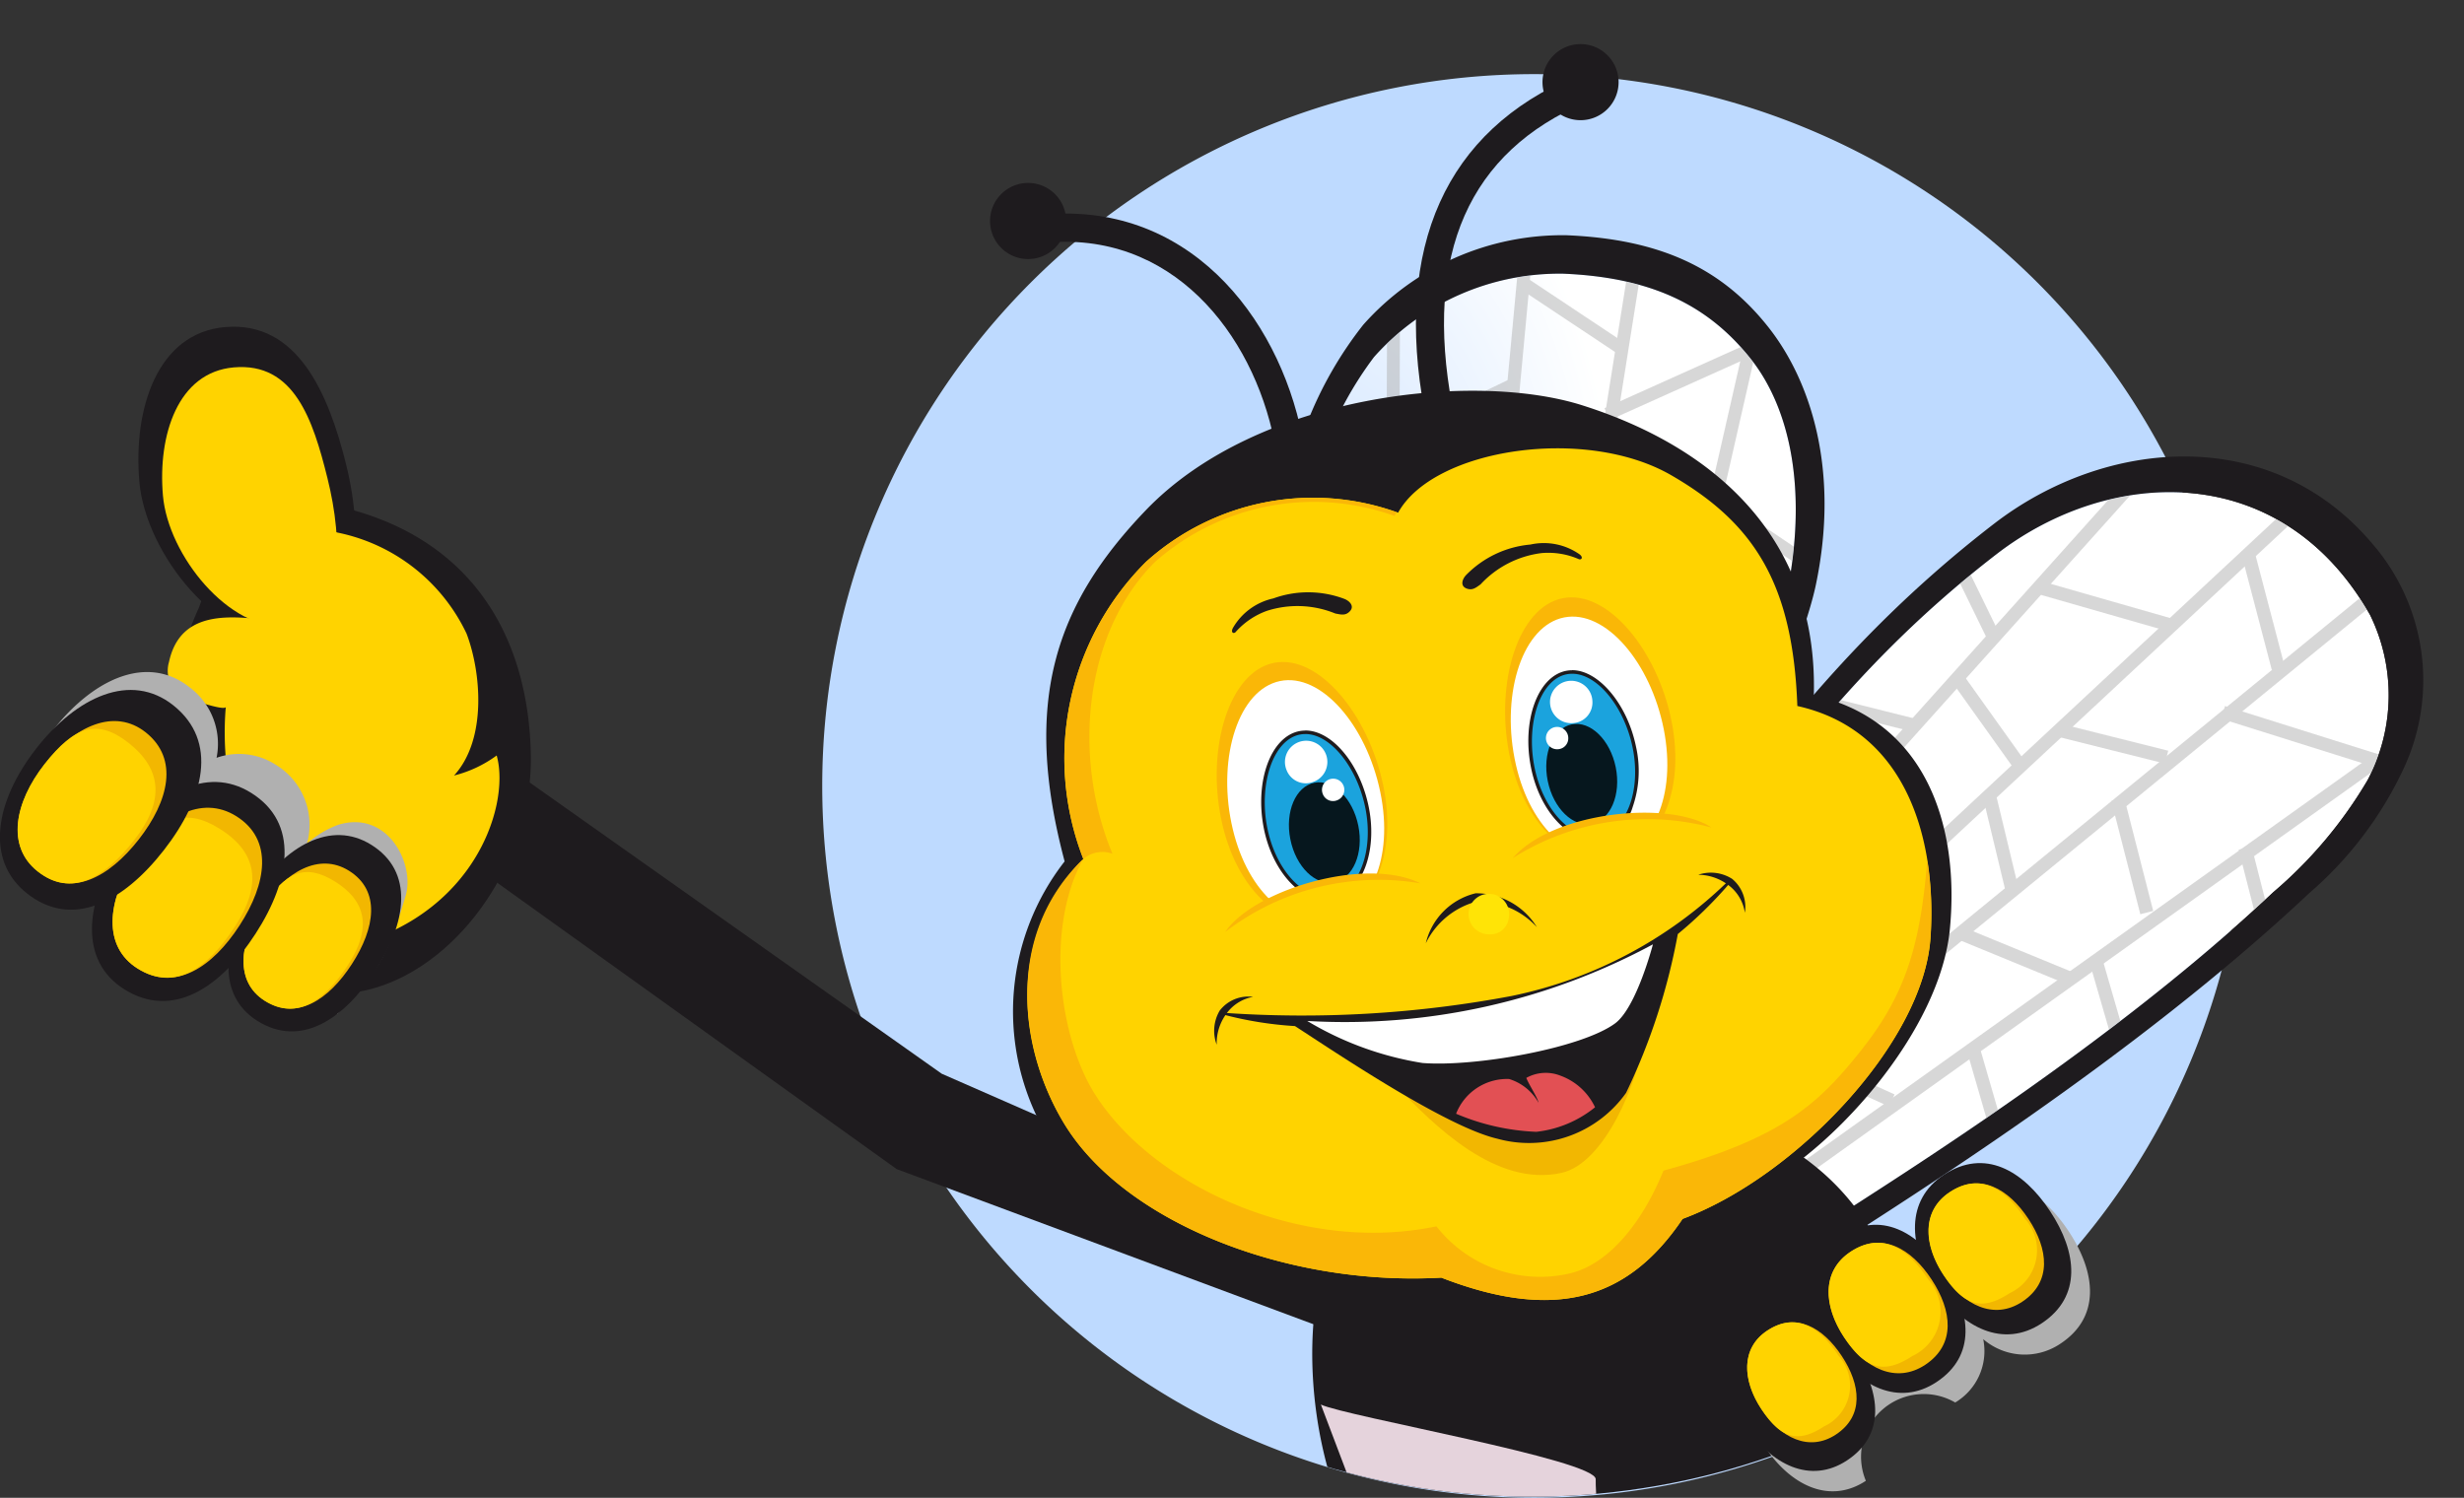 <svg xmlns="http://www.w3.org/2000/svg" xmlns:xlink="http://www.w3.org/1999/xlink" width="93.762" height="57" viewBox="0 0 93.762 57">
  <rect x="0" y="0" width="93.762" height="57" fill="#333333" stroke="none"/>
  <defs>
    <clipPath id="clip-path">
      <path id="SVGID" d="M3566.167,1360.187l-15.762.22-2.723,2.356a27.481,27.481,0,0,1-33.523.307l-1.576-1.19h-10.468v-50.215h63.649Z" transform="translate(-3502.116 -1311.665)" fill="none"/>
    </clipPath>
    <radialGradient id="radial-gradient" cx="0.257" cy="0.82" r="1.036" gradientTransform="matrix(0.63, -0.74, 0.265, 0.258, 1.156, 3.117)" gradientUnits="objectBoundingBox">
      <stop offset="0" stop-color="#fff" stop-opacity="0.2"/>
      <stop offset="1" stop-color="#fff"/>
    </radialGradient>
    <clipPath id="clip-path-2">
      <path id="SVGID-2" data-name="SVGID" d="M3574.248,1355.544a16.759,16.759,0,0,0,3.589-4.263,6.935,6.935,0,0,0,.1-6.289c-3.351-5.9-9.859-5.673-14.215-2.317-6.1,4.7-9.731,10.158-13.92,16.511-2.152,3.261-4.432,7.972-2.865,9.892,1.913,2.346,6.531,1.508,9.957-.706S3568.135,1361.295,3574.248,1355.544Z" transform="translate(-3546.416 -1340.318)" fill="none" clip-rule="evenodd"/>
    </clipPath>
    <radialGradient id="radial-gradient-2" cx="0.511" cy="0.461" r="0.303" gradientTransform="matrix(1.863, 0.125, -0.363, 1.533, -0.721, -0.471)" xlink:href="#radial-gradient"/>
    <clipPath id="clip-path-3">
      <path id="SVGID-3" data-name="SVGID" d="M3530.244,1357.455c.067,3.008,1.242,7.508,4.795,8.091,3.259.534,6.062-4.548,7.022-6.472,1.92-3.848,7.321-15.691,8.043-19.11.866-4.11.155-7.238-1.331-9.118-1.655-2.09-3.836-3.11-7.145-3.25a9.44,9.44,0,0,0-7.2,3.172,13.521,13.521,0,0,0-2.7,7.4C3531.493,1341.006,3530.177,1354.45,3530.244,1357.455Z" transform="translate(-3530.241 -1327.59)" fill="none" clip-rule="evenodd"/>
    </clipPath>
    <clipPath id="clip-path-4">
      <path id="SVGID-4" data-name="SVGID" d="M3557.088,1387.7c-2.16-8.441-7.578-13.555-14.411-12.463-2.866.457-5.722,2.929-7.143,6.222-1.245,2.891-.945,7.614.793,10.911a7.733,7.733,0,0,1,1.338,3.825c.077,9.754,4.733,15.545,14.13,17.3,10.955,2.046,20.4-7.076,21.111-13.777.942-8.914-6.477-15.042-15.075-16.9Z" transform="translate(-3534.775 -1375.087)" fill="none" clip-rule="evenodd"/>
    </clipPath>
    <clipPath id="clip-path-5">
      <path id="SVGID-5" data-name="SVGID" d="M3541.974,1349.944c-1.226-4.963.99-7.331,3.3-8,2.761-.8,6.447,2.176,6.528,6.192.023,1.18-.576,4.2-1.326,5.17-1.456-.654-5.146.186-5.641.665A8.277,8.277,0,0,1,3541.974,1349.944Z" transform="translate(-3541.625 -1341.811)" fill="none" clip-rule="evenodd"/>
    </clipPath>
    <clipPath id="clip-path-6">
      <path id="SVGID-6" data-name="SVGID" d="M3533.45,1352.052c-.785-5.052-3.743-6.38-6.136-6.107-2.855.327-5.106,4.5-3.628,8.232.434,1.1,2.153,3.656,3.219,4.258,1.091-1.166,4.819-1.816,5.46-1.564A8.289,8.289,0,0,0,3533.45,1352.052Z" transform="translate(-3523.219 -1345.911)" fill="none" clip-rule="evenodd"/>
    </clipPath>
  </defs>
  <g id="Grupo_2918" data-name="Grupo 2918" transform="translate(-3414.93 -1311.665)">
    <path id="Trazado_4712" data-name="Trazado 4712" d="M27.089,0A27.089,27.089,0,1,1,0,27.089,27.089,27.089,0,0,1,27.089,0Z" transform="translate(3446.218 1314.486)" fill="#bedaff"/>
    <path id="Trazado_4633" data-name="Trazado 4633" d="M3485.506,1359.4l16.346,11.554,15.718,6.891.587,3.447-18.02-6.709-16.911-12.123Z" transform="translate(-51.087 -18.428)" fill="#1e1b1e"/>
    <g id="Grupo_2911" data-name="Grupo 2911" transform="translate(3444.641 1311.665)">
      <g id="Grupo_2910" data-name="Grupo 2910" clip-path="url(#clip-path)">
        <g id="Grupo_2909" data-name="Grupo 2909" transform="translate(7.962 1.679)">
          <g id="Grupo_2851" data-name="Grupo 2851" transform="translate(19.979 15.693)">
            <path id="Trazado_4634" data-name="Trazado 4634" d="M3574.248,1355.544a16.759,16.759,0,0,0,3.589-4.263,6.935,6.935,0,0,0,.1-6.289c-3.351-5.9-9.859-5.673-14.215-2.317-6.1,4.7-9.731,10.158-13.92,16.511-2.152,3.261-4.432,7.972-2.865,9.892,1.913,2.346,6.531,1.508,9.957-.706S3568.135,1361.295,3574.248,1355.544Z" transform="translate(-3545.399 -1338.96)" fill-rule="evenodd" fill="url(#radial-gradient)"/>
            <path id="Trazado_4635" data-name="Trazado 4635" d="M3577.447,1341.521c-3.858-4.526-10.132-3.981-14.364-.718-6.637,5.113-10.579,11.043-15.136,17.95-2.339,3.547-4.114,8.466-2.411,10.554,2.082,2.55,6.946,1.906,10.671-.5s12.225-7.7,18.87-13.947a14.162,14.162,0,0,0,3.575-4.7A7.935,7.935,0,0,0,3577.447,1341.521Zm-.149,9.041a16.759,16.759,0,0,1-3.589,4.263c-6.113,5.75-13.932,10.614-17.356,12.829s-8.043,3.052-9.957.706c-1.567-1.921.713-6.631,2.865-9.892,4.189-6.353,7.815-11.808,13.92-16.511,4.355-3.357,10.864-3.585,14.215,2.317A6.935,6.935,0,0,1,3577.3,1350.562Z" transform="translate(-3544.859 -1338.241)" fill="#1e1b1e" fill-rule="evenodd"/>
            <g id="Grupo_2850" data-name="Grupo 2850" transform="translate(1.018 1.358)">
              <g id="Grupo_2849" data-name="Grupo 2849" clip-path="url(#clip-path-2)">
                <g id="Grupo_2848" data-name="Grupo 2848" transform="translate(3.886 -0.616)" opacity="0.5">
                  <g id="Grupo_2828" data-name="Grupo 2828" transform="translate(1.663 0.945)">
                    <rect id="Rectángulo_1265" data-name="Rectángulo 1265" width="31.613" height="0.507" transform="matrix(0.732, -0.682, 0.682, 0.732, 0, 21.555)" fill="#b0b0b0"/>
                  </g>
                  <g id="Grupo_2829" data-name="Grupo 2829" transform="translate(2.888 4.129)">
                    <rect id="Rectángulo_1266" data-name="Rectángulo 1266" width="32.269" height="0.507" transform="matrix(0.774, -0.633, 0.633, 0.774, 0, 20.434)" fill="#b0b0b0"/>
                  </g>
                  <g id="Grupo_2830" data-name="Grupo 2830" transform="translate(0.166 10.625)">
                    <rect id="Rectángulo_1267" data-name="Rectángulo 1267" width="33.866" height="0.506" transform="translate(0 19.674) rotate(-35.517)" fill="#b0b0b0"/>
                  </g>
                  <g id="Grupo_2831" data-name="Grupo 2831" transform="translate(0 0)">
                    <rect id="Rectángulo_1268" data-name="Rectángulo 1268" width="27.684" height="0.506" transform="translate(0 20.608) rotate(-48.105)" fill="#b0b0b0"/>
                  </g>
                  <g id="Grupo_2832" data-name="Grupo 2832" transform="translate(17.786 12.243)">
                    <rect id="Rectángulo_1269" data-name="Rectángulo 1269" width="0.506" height="4.447" transform="translate(0 0.126) rotate(-14.361)" fill="#b0b0b0"/>
                  </g>
                  <g id="Grupo_2833" data-name="Grupo 2833" transform="translate(22.631 14.096)">
                    <rect id="Rectángulo_1270" data-name="Rectángulo 1270" width="0.506" height="4.446" transform="translate(0 0.125) rotate(-14.323)" fill="#b0b0b0"/>
                  </g>
                  <g id="Grupo_2834" data-name="Grupo 2834" transform="translate(21.962 8.754)">
                    <rect id="Rectángulo_1271" data-name="Rectángulo 1271" width="0.506" height="6.119" transform="matrix(0.3, -0.954, 0.954, 0.3, 0, 0.483)" fill="#b0b0b0"/>
                  </g>
                  <g id="Grupo_2835" data-name="Grupo 2835" transform="translate(11.945 17.166)">
                    <rect id="Rectángulo_1272" data-name="Rectángulo 1272" width="0.507" height="4.51" transform="translate(0 0.469) rotate(-67.663)" fill="#b0b0b0"/>
                  </g>
                  <g id="Grupo_2836" data-name="Grupo 2836" transform="translate(6 22.023)">
                    <rect id="Rectángulo_1273" data-name="Rectángulo 1273" width="0.507" height="3.654" transform="translate(0 0.461) rotate(-65.565)" fill="#b0b0b0"/>
                  </g>
                  <g id="Grupo_2837" data-name="Grupo 2837" transform="translate(8.081 16.564)">
                    <rect id="Rectángulo_1274" data-name="Rectángulo 1274" width="0.506" height="3.368" transform="translate(0 0.094) rotate(-10.756)" fill="#b0b0b0"/>
                  </g>
                  <g id="Grupo_2838" data-name="Grupo 2838" transform="translate(12.899 12.099)">
                    <rect id="Rectángulo_1275" data-name="Rectángulo 1275" width="0.506" height="3.73" transform="translate(0 0.118) rotate(-13.519)" fill="#b0b0b0"/>
                  </g>
                  <g id="Grupo_2839" data-name="Grupo 2839" transform="translate(15.691 9.418)">
                    <rect id="Rectángulo_1276" data-name="Rectángulo 1276" width="0.506" height="4.266" transform="matrix(0.243, -0.97, 0.97, 0.243, 0, 0.491)" fill="#b0b0b0"/>
                  </g>
                  <g id="Grupo_2840" data-name="Grupo 2840" transform="translate(6.043 8.195)">
                    <rect id="Rectángulo_1277" data-name="Rectángulo 1277" width="0.506" height="4.269" transform="translate(0 0.491) rotate(-75.941)" fill="#b0b0b0"/>
                  </g>
                  <g id="Grupo_2841" data-name="Grupo 2841" transform="translate(11.355 2.48)">
                    <rect id="Rectángulo_1278" data-name="Rectángulo 1278" width="0.507" height="3.867" transform="matrix(0.899, -0.438, 0.438, 0.899, 0, 0.222)" fill="#b0b0b0"/>
                  </g>
                  <g id="Grupo_2842" data-name="Grupo 2842" transform="translate(14.957 3.995)">
                    <rect id="Rectángulo_1279" data-name="Rectángulo 1279" width="0.507" height="5.191" transform="translate(0 0.487) rotate(-74.012)" fill="#b0b0b0"/>
                  </g>
                  <g id="Grupo_2843" data-name="Grupo 2843" transform="translate(6.94 12.903)">
                    <rect id="Rectángulo_1280" data-name="Rectángulo 1280" width="0.506" height="3.627" transform="translate(0 0.463) rotate(-66.115)" fill="#b0b0b0"/>
                  </g>
                  <g id="Grupo_2844" data-name="Grupo 2844" transform="translate(11.723 7.542)">
                    <rect id="Rectángulo_1281" data-name="Rectángulo 1281" width="0.507" height="4.09" transform="matrix(0.814, -0.581, 0.581, 0.814, 0, 0.294)" fill="#b0b0b0"/>
                  </g>
                  <g id="Grupo_2845" data-name="Grupo 2845" transform="translate(16.964 18.396)">
                    <rect id="Rectángulo_1282" data-name="Rectángulo 1282" width="0.506" height="4.172" transform="translate(0 0.141) rotate(-16.153)" fill="#b0b0b0"/>
                  </g>
                  <g id="Grupo_2846" data-name="Grupo 2846" transform="translate(12.293 21.745)">
                    <rect id="Rectángulo_1283" data-name="Rectángulo 1283" width="0.506" height="4.171" transform="translate(0 0.141) rotate(-16.154)" fill="#b0b0b0"/>
                  </g>
                  <g id="Grupo_2847" data-name="Grupo 2847" transform="translate(22.734 2.832)">
                    <rect id="Rectángulo_1284" data-name="Rectángulo 1284" width="0.507" height="4.577" transform="translate(0 0.128) rotate(-14.689)" fill="#b0b0b0"/>
                  </g>
                </g>
              </g>
            </g>
          </g>
          <path id="Trazado_4636" data-name="Trazado 4636" d="M3554.926,1381.063c-2.476-5.784-8.48-6.1-13.5-7.6-2.946-.882-6.061,3.1-7.565,6.591-1.321,3.064-1,8.067.839,11.558a8.209,8.209,0,0,1,1.418,4.053c.082,10.331,5.014,16.468,14.967,18.327,11.606,2.167,21.614-7.494,22.364-14.595C3574.543,1389.083,3565.06,1382.29,3554.926,1381.063Z" transform="translate(-3520.794 -1334.703)" fill="#1e1b1e" fill-rule="evenodd"/>
          <path id="Trazado_4637" data-name="Trazado 4637" d="M3592.329,1413.807a13.615,13.615,0,0,0,3.958,1.5c.768.18,2.017.382,2.711.489.442.068.454.4.106.6a10.382,10.382,0,0,1-2.915,1.056,11.7,11.7,0,0,1-4.043.277C3591.207,1417.666,3592.329,1413.807,3592.329,1413.807Z" transform="translate(-3541.127 -1348.717)" fill="#1e1b1e" fill-rule="evenodd"/>
          <path id="Trazado_4638" data-name="Trazado 4638" d="M3571.733,1466.353c0,3.493-9.936,6.325-22.194,6.325s-22.193-2.832-22.193-6.325,9.936-6.326,22.193-6.326S3571.733,1462.859,3571.733,1466.353Z" transform="translate(-3518.815 -1364.724)" fill="#a3a3a3" fill-rule="evenodd" style="mix-blend-mode: multiply;isolation: isolate"/>
          <g id="Grupo_2853" data-name="Grupo 2853" transform="translate(32.39 78.211)">
            <path id="Trazado_4639" data-name="Trazado 4639" d="M3568.861,1434.936c-.21.348-1.119,2.2-1.324,2.738,1.463,1.47,2.362,2.555,3,3.106a4.369,4.369,0,0,1,2.528-.853,4.243,4.243,0,0,1,2.781,1.19,5.983,5.983,0,0,0,1.885,1.119,3.737,3.737,0,0,1,2.281,2.574c1.433,4.946.883,9.536-2.347,13.661a7.042,7.042,0,0,1-8.141,1.975,3.579,3.579,0,0,1-1.212-.817c-1.936-2.083-2.949-4.435-1.988-7.3.431-1.288.918-2.558,1.4-3.827.148-.39.205-.681-.178-1a2.07,2.07,0,0,1-.59-1.766,4.871,4.871,0,0,1,1.288-2.786,20.3,20.3,0,0,1-3.646-2.919,3.043,3.043,0,0,1-.69-2.608c.185-.854.86-2.74,1.126-3.541Z" transform="translate(-3563.846 -1433.88)" fill="#1e1b1e" fill-rule="evenodd"/>
            <path id="Trazado_4640" data-name="Trazado 4640" d="M3574.246,1456.643a5.556,5.556,0,0,0-4.58-.73,4.9,4.9,0,0,1,4.286-.533,3.648,3.648,0,0,1,2.259,3.591c-1.188-1.62-4.817-2.317-7.148-.7.445,3.365,3.386,4.722,6.2,4.219a6.345,6.345,0,0,0,4.326-3.313,13.8,13.8,0,0,0,1.9-7.411,8.66,8.66,0,0,0-.812-3.959,8.1,8.1,0,0,0-2.552-2.116,2.171,2.171,0,0,1-.943,1.825,3.7,3.7,0,0,0-.064-2.63,2.766,2.766,0,0,0-2.591-.871c-.313.059-.755.21-.73.541s.426.509.805.577c.344.059.8-.254,1.018.246a2.051,2.051,0,0,1,.023,1.131,2.526,2.526,0,0,1-2.208,1.887c-1.054.082-1.127.019-1.577-1.334a.813.813,0,0,0-.6-.607c-.317-.063-.491.195-.66.4a2.907,2.907,0,0,0-.557,1.341c-.213,1.08-.03,1.9,1.037,2.229a5.331,5.331,0,0,0,2.267.139c-.052.345-2.078,1.146-2.6,1.24-.3.754-.714,1.468-1.059,2.207a7.7,7.7,0,0,0-.739,3.506A6.443,6.443,0,0,1,3574.246,1456.643Z" transform="translate(-3565.6 -1437.372)" fill="#0f88ca" fill-rule="evenodd"/>
            <g id="Grupo_2852" data-name="Grupo 2852" transform="translate(4.05 8.962)">
              <path id="Trazado_4641" data-name="Trazado 4641" d="M3581.07,1449.065a5.461,5.461,0,0,0-1.554-1.475,8.888,8.888,0,0,1,.7,3.7,13.829,13.829,0,0,1-1.905,7.412,6.349,6.349,0,0,1-4.327,3.313,5.762,5.762,0,0,1-3.94-.633,5.166,5.166,0,0,0,5.609,2.362,6.343,6.343,0,0,0,4.326-3.313,13.807,13.807,0,0,0,1.905-7.411A8.661,8.661,0,0,0,3581.07,1449.065Z" transform="translate(-3570.042 -1447.59)" fill="#0473b9"/>
            </g>
          </g>
          <g id="Grupo_2855" data-name="Grupo 2855" transform="translate(11.189 74.889)">
            <path id="Trazado_4642" data-name="Trazado 4642" d="M3548.057,1430.482c-.284.167-4.736,4.246-5.386,5a29.547,29.547,0,0,0,1.826,4.644,3.035,3.035,0,0,1,1.787,1.139,4.316,4.316,0,0,1,1.143,3.013c0,.259-.082.492.157.745a7.076,7.076,0,0,1,1.053,8.905,23.689,23.689,0,0,1-1.812,2.385,13.55,13.55,0,0,1-4.179,3.219,10.174,10.174,0,0,1-4.854,1.043,7.6,7.6,0,0,1-4.283-1.713,4.691,4.691,0,0,1-1.906-5.3,10.1,10.1,0,0,1,6.674-7.43,6.456,6.456,0,0,0,1.014-.432,1.649,1.649,0,0,1-.432-.6,2.5,2.5,0,0,1,1-3.387c.289-.179.48-.277.732-.46a18.8,18.8,0,0,1-1.658-5.031,3.762,3.762,0,0,1,.619-2.869c1.117-1.232,4.184-4.321,4.35-4.554Z" transform="translate(-3531.412 -1428.798)" fill="#1e1b1e" fill-rule="evenodd"/>
            <path id="Trazado_4643" data-name="Trazado 4643" d="M3540.209,1456.685a6.251,6.251,0,0,0-2.257-1.1,5.516,5.516,0,0,0-2.188-.119,9.376,9.376,0,0,1,5.934-3.186c.163-.014,1.2-.027,1.218-.406a2.747,2.747,0,0,1-1.152-.2,2.188,2.188,0,0,1-1.171-1.251,1.821,1.821,0,0,1,.11-1.648,1.512,1.512,0,0,1,.82-.553,1.938,1.938,0,0,0,.029,1.027c.072.275.368.449.7.614a2.327,2.327,0,0,0,3.361-1.4,1.366,1.366,0,0,0-.325-1.243,1.8,1.8,0,0,1,.861.445,5,5,0,0,1,.841,3.288,2.323,2.323,0,0,1-.573,1.2,3.7,3.7,0,0,0,1.111-.558,1.966,1.966,0,0,1,.71.652,6.079,6.079,0,0,1,1.119,3.189,7.258,7.258,0,0,1-1.889,4.918,12.611,12.611,0,0,1-7.76,4.746c-2.7.416-6.077-1.782-6.422-4.253a6.272,6.272,0,0,1,1.05-3.7c.149-.292.544-.355.855-.428,2.087-.5,4.069-.24,5.534,1.48a6.668,6.668,0,0,1,.907,1.334,3.173,3.173,0,0,0,.133-2.031,4.786,4.786,0,0,0-2.26-2.817,2.456,2.456,0,0,0-1.817-.127,3.5,3.5,0,0,1,1.431.639A4.015,4.015,0,0,1,3540.209,1456.685Z" transform="translate(-3532.05 -1435.176)" fill="#0f88ca" fill-rule="evenodd"/>
            <g id="Grupo_2854" data-name="Grupo 2854" transform="translate(1.204 19.459)">
              <path id="Trazado_4644" data-name="Trazado 4644" d="M3547.619,1461.6a12.612,12.612,0,0,1-7.76,4.747,6.222,6.222,0,0,1-6.279-3.663,4.168,4.168,0,0,0-.291,2.088c.345,2.471,3.718,4.668,6.422,4.253a12.612,12.612,0,0,0,7.76-4.746,7.258,7.258,0,0,0,1.889-4.918,4.461,4.461,0,0,0-.084-.794A7.852,7.852,0,0,1,3547.619,1461.6Z" transform="translate(-3533.254 -1458.566)" fill="#0473b9"/>
            </g>
          </g>
          <g id="Grupo_2879" data-name="Grupo 2879" transform="translate(9.506 7.265)">
            <path id="Trazado_4645" data-name="Trazado 4645" d="M3530.244,1357.455c.067,3.008,1.242,7.508,4.795,8.091,3.259.534,6.062-4.548,7.022-6.472,1.92-3.848,7.321-15.691,8.043-19.11.866-4.11.155-7.238-1.331-9.118-1.655-2.09-3.836-3.11-7.145-3.25a9.44,9.44,0,0,0-7.2,3.172,13.521,13.521,0,0,0-2.7,7.4C3531.493,1341.006,3530.177,1354.45,3530.244,1357.455Z" transform="translate(-3529.324 -1326.124)" fill-rule="evenodd" fill="url(#radial-gradient-2)"/>
            <path id="Trazado_4646" data-name="Trazado 4646" d="M3548.944,1328.845c-1.777-2.245-4.119-3.341-7.674-3.49a10.137,10.137,0,0,0-7.736,3.408,14.56,14.56,0,0,0-3.086,7.927c-.256,3.05-1.681,17.581-1.608,20.811s1.567,7.741,5.384,8.367c3.5.574,6.846-4.5,7.877-6.569,2.063-4.134,7.877-16.945,8.652-20.619C3551.684,1334.266,3550.542,1330.863,3548.944,1328.845Zm.673,10.343c-.721,3.419-6.123,15.262-8.043,19.11-.96,1.924-3.762,7.006-7.022,6.471-3.552-.582-4.728-5.083-4.795-8.091s1.249-16.449,1.487-19.288a13.521,13.521,0,0,1,2.7-7.4,9.44,9.44,0,0,1,7.2-3.172c3.309.14,5.49,1.16,7.145,3.25C3549.772,1331.949,3550.483,1335.078,3549.617,1339.188Z" transform="translate(-3528.838 -1325.347)" fill="#1e1b1e" fill-rule="evenodd"/>
            <g id="Grupo_2878" data-name="Grupo 2878" transform="translate(0.917 1.466)">
              <g id="Grupo_2877" data-name="Grupo 2877" clip-path="url(#clip-path-3)">
                <g id="Grupo_2876" data-name="Grupo 2876" transform="translate(1.053 -2.249)" opacity="0.5">
                  <g id="Grupo_2856" data-name="Grupo 2856" transform="translate(5.962 0)">
                    <rect id="Rectángulo_1285" data-name="Rectángulo 1285" width="30.642" height="0.491" transform="translate(0 30.509) rotate(-84.673)" fill="#b0b0b0"/>
                  </g>
                  <g id="Grupo_2857" data-name="Grupo 2857" transform="translate(8.176 0.324)">
                    <rect id="Rectángulo_1286" data-name="Rectángulo 1286" width="31.277" height="0.491" transform="translate(0 30.89) rotate(-80.97)" fill="#b0b0b0"/>
                  </g>
                  <g id="Grupo_2858" data-name="Grupo 2858" transform="translate(9.893 5.113)">
                    <rect id="Rectángulo_1287" data-name="Rectángulo 1287" width="32.828" height="0.491" transform="matrix(0.222, -0.975, 0.975, 0.222, 0, 32.008)" fill="#b0b0b0"/>
                  </g>
                  <g id="Grupo_2859" data-name="Grupo 2859" transform="translate(3.528 3.376)">
                    <rect id="Rectángulo_1288" data-name="Rectángulo 1288" width="26.834" height="0.491" transform="matrix(0.004, -1, 1, 0.004, 0, 26.834)" fill="#b0b0b0"/>
                  </g>
                  <g id="Grupo_2860" data-name="Grupo 2860" transform="translate(11.102 12.375)">
                    <rect id="Rectángulo_1289" data-name="Rectángulo 1289" width="0.491" height="4.31" transform="translate(0 0.407) rotate(-56.02)" fill="#b0b0b0"/>
                  </g>
                  <g id="Grupo_2861" data-name="Grupo 2861" transform="translate(15.803 10.595)">
                    <rect id="Rectángulo_1290" data-name="Rectángulo 1290" width="0.491" height="4.311" transform="matrix(0.559, -0.829, 0.829, 0.559, 0, 0.407)" fill="#b0b0b0"/>
                  </g>
                  <g id="Grupo_2862" data-name="Grupo 2862" transform="translate(11.907 4.943)">
                    <rect id="Rectángulo_1291" data-name="Rectángulo 1291" width="5.931" height="0.491" transform="translate(0 2.432) rotate(-24.211)" fill="#b0b0b0"/>
                  </g>
                  <g id="Grupo_2863" data-name="Grupo 2863" transform="translate(10.103 18.449)">
                    <rect id="Rectángulo_1292" data-name="Rectángulo 1292" width="4.372" height="0.491" transform="translate(0 1.447) rotate(-19.325)" fill="#b0b0b0"/>
                  </g>
                  <g id="Grupo_2864" data-name="Grupo 2864" transform="translate(8.941 26.185)">
                    <rect id="Rectángulo_1293" data-name="Rectángulo 1293" width="3.542" height="0.491" transform="translate(0 1.047) rotate(-17.197)" fill="#b0b0b0"/>
                  </g>
                  <g id="Grupo_2865" data-name="Grupo 2865" transform="translate(6.841 21.752)">
                    <rect id="Rectángulo_1294" data-name="Rectángulo 1294" width="0.491" height="3.266" transform="translate(0 0.389) rotate(-52.375)" fill="#b0b0b0"/>
                  </g>
                  <g id="Grupo_2866" data-name="Grupo 2866" transform="translate(7.466 15.42)">
                    <rect id="Rectángulo_1295" data-name="Rectángulo 1295" width="0.491" height="3.615" transform="translate(0 0.403) rotate(-55.166)" fill="#b0b0b0"/>
                  </g>
                  <g id="Grupo_2867" data-name="Grupo 2867" transform="translate(7.772 10.001)">
                    <rect id="Rectángulo_1296" data-name="Rectángulo 1296" width="4.136" height="0.491" transform="translate(0 1.917) rotate(-27.605)" fill="#b0b0b0"/>
                  </g>
                  <g id="Grupo_2868" data-name="Grupo 2868" transform="translate(0 15.331)">
                    <rect id="Rectángulo_1297" data-name="Rectángulo 1297" width="4.136" height="0.491" transform="translate(0 1.917) rotate(-27.605)" fill="#b0b0b0"/>
                  </g>
                  <g id="Grupo_2869" data-name="Grupo 2869" transform="translate(0.217 9.471)">
                    <rect id="Rectángulo_1298" data-name="Rectángulo 1298" width="0.491" height="3.748" transform="translate(0 0.454) rotate(-67.617)" fill="#b0b0b0"/>
                  </g>
                  <g id="Grupo_2870" data-name="Grupo 2870" transform="translate(3.759 6.271)">
                    <rect id="Rectángulo_1299" data-name="Rectángulo 1299" width="5.032" height="0.491" transform="translate(0 2.181) rotate(-25.69)" fill="#b0b0b0"/>
                  </g>
                  <g id="Grupo_2871" data-name="Grupo 2871" transform="translate(3.742 18.953)">
                    <rect id="Rectángulo_1300" data-name="Rectángulo 1300" width="3.516" height="0.491" transform="translate(0 1.074) rotate(-17.777)" fill="#b0b0b0"/>
                  </g>
                  <g id="Grupo_2872" data-name="Grupo 2872" transform="translate(3.793 12.928)">
                    <rect id="Rectángulo_1301" data-name="Rectángulo 1301" width="0.491" height="3.963" transform="matrix(0.222, -0.975, 0.975, 0.222, 0, 0.479)" fill="#b0b0b0"/>
                  </g>
                  <g id="Grupo_2873" data-name="Grupo 2873" transform="translate(14.483 17.363)">
                    <rect id="Rectángulo_1302" data-name="Rectángulo 1302" width="0.491" height="4.042" transform="matrix(0.533, -0.846, 0.846, 0.533, 0, 0.416)" fill="#b0b0b0"/>
                  </g>
                  <g id="Grupo_2874" data-name="Grupo 2874" transform="translate(13.259 22.798)">
                    <rect id="Rectángulo_1303" data-name="Rectángulo 1303" width="0.491" height="4.042" transform="translate(0 0.416) rotate(-57.817)" fill="#b0b0b0"/>
                  </g>
                  <g id="Grupo_2875" data-name="Grupo 2875" transform="translate(8.622 2.375)">
                    <rect id="Rectángulo_1304" data-name="Rectángulo 1304" width="0.491" height="4.436" transform="translate(0 0.409) rotate(-56.383)" fill="#b0b0b0"/>
                  </g>
                </g>
              </g>
            </g>
          </g>
          <g id="Grupo_2882" data-name="Grupo 2882" transform="translate(13.387 39.779)">
            <g id="Grupo_2881" data-name="Grupo 2881" clip-path="url(#clip-path-4)">
              <g id="Grupo_2880" data-name="Grupo 2880" transform="translate(-2.324 7.365)">
                <path id="Trazado_4647" data-name="Trazado 4647" d="M3583.682,1405.676c-1.121,6.489-6.789,10.319-12.775,12.085,5.986-2.872,9.442-7.381,10.161-12.476.651-4.614.3-12.51-6.079-17.95C3583.747,1394.634,3584.681,1399.883,3583.682,1405.676Z" transform="translate(-3544.965 -1386.693)" fill="#ffd300" fill-rule="evenodd"/>
                <path id="Trazado_4648" data-name="Trazado 4648" d="M3538.2,1408c9.343,5.494,18.106-1.171,20.2-4.651,2.39-3.974,4.64-9.547,1.312-16.895.467.425,1.132.605,1.579,1.041,4.516,4.4,6.765,15.163,1.2,21.3-5.608,6.181-14.534,8.609-23.488,2.823Z" transform="translate(-3533.636 -1386.387)" fill="#ffd300" fill-rule="evenodd"/>
                <path id="Trazado_4649" data-name="Trazado 4649" d="M3546.449,1402.014c6.881-1.027,10.037-7.659,9.193-14.137l-1.05-1.523c-1.755,5.4-5.183,8.938-9.843,9.99-3.817.862-9.738.7-13.529-5.14C3531.9,1396.949,3536.557,1403.491,3546.449,1402.014Z" transform="translate(-3531.22 -1386.354)" fill="#ffd300" fill-rule="evenodd"/>
              </g>
            </g>
          </g>
          <path id="Trazado_4650" data-name="Trazado 4650" d="M3533.556,1393.433c.931.447,10.465,2.109,10.458,2.84-.025,2.269,1.491,13.114,11.578,16.666,6.071,2.138,13.752-2.245,16.421-7.811-.307,2.649-1.96,7.86-3.9,9.794-6.776,6.768-11.109,5.21-12.7,5.193-8.427-.089-11.8-2.569-13.624-3.808-2.635-1.791-3.88-5.639-4.458-8.6-.762-3.923-.4-7.857-2.659-11.332Z" transform="translate(-3520.966 -1341.661)" fill="#e5d3dc" fill-rule="evenodd" style="mix-blend-mode: multiply;isolation: isolate"/>
          <g id="Grupo_2883" data-name="Grupo 2883" transform="translate(6.25 16.556)">
            <path id="Trazado_4651" data-name="Trazado 4651" d="M3544.474,1341.463c-.27-.1-.185-.379-.027-.56a4.345,4.345,0,0,1,2.734-1.3,2.631,2.631,0,0,1,2.087.416c.158.125.085.237-.028.205a3.243,3.243,0,0,0-1.583-.261,4.235,4.235,0,0,0-2.589,1.327C3544.879,1341.424,3544.729,1341.563,3544.474,1341.463Z" transform="translate(-3530.937 -1339.561)" fill="#1e1b1e" fill-rule="evenodd"/>
            <path id="Trazado_4652" data-name="Trazado 4652" d="M3528.848,1343.8c.2-.209.008-.421-.212-.519a4.349,4.349,0,0,0-3.029-.028,2.636,2.636,0,0,0-1.717,1.259c-.09.18.024.25.113.173a3.24,3.24,0,0,1,1.326-.9,4.234,4.234,0,0,1,2.906.111C3528.463,1343.936,3528.658,1344,3528.848,1343.8Z" transform="translate(-3523.858 -1340.749)" fill="#1e1b1e" fill-rule="evenodd"/>
          </g>
          <g id="Grupo_2908" data-name="Grupo 2908">
            <g id="Grupo_2888" data-name="Grupo 2888">
              <g id="Grupo_2885" data-name="Grupo 2885" transform="translate(16.207)">
                <path id="Trazado_4653" data-name="Trazado 4653" d="M3549.353,1315.68a1.448,1.448,0,1,0-1.448,1.448A1.448,1.448,0,0,0,3549.353,1315.68Z" transform="translate(-3541.641 -1314.233)" fill="#1e1b1e" fill-rule="evenodd"/>
                <g id="Grupo_2884" data-name="Grupo 2884" transform="translate(0 1.224)">
                  <path id="Trazado_4654" data-name="Trazado 4654" d="M3539.414,1328.842c-1.166-6.256.816-10.66,5.729-12.737l.418.988c-4.456,1.883-6.169,5.77-5.092,11.552Z" transform="translate(-3539.089 -1316.105)" fill="#1e1b1e"/>
                </g>
              </g>
              <g id="Grupo_2887" data-name="Grupo 2887" transform="translate(0 5.284)">
                <path id="Trazado_4655" data-name="Trazado 4655" d="M3517.193,1323.764a1.448,1.448,0,1,0-1.448,1.448A1.447,1.447,0,0,0,3517.193,1323.764Z" transform="translate(-3514.296 -1322.317)" fill="#1e1b1e" fill-rule="evenodd"/>
                <g id="Grupo_2886" data-name="Grupo 2886" transform="translate(1.364 1.163)">
                  <path id="Trazado_4656" data-name="Trazado 4656" d="M3525.757,1332.386c-.968-4.113-4.189-7.906-9.2-7.106l-.17-1.06c5.7-.9,9.338,3.324,10.419,7.921Z" transform="translate(-3516.383 -1324.097)" fill="#1e1b1e"/>
                </g>
              </g>
            </g>
            <path id="Trazado_4657" data-name="Trazado 4657" d="M3544.171,1364.652c2.92-1.613,6.753-5.964,7.118-9.75.379-3.945-.916-7.933-5.177-8.9.161-5.929-3.712-9.415-8.809-11.032-4.091-1.3-12.336-.448-16.6,3.981-3.46,3.6-4.718,7.3-3.1,13.375a9.274,9.274,0,0,0-.895,10.029c2.3,4.477,9.316,6.64,13.224,6.668,2.108.165,6.534.852,7.75.307A55.451,55.451,0,0,0,3544.171,1364.652Z" transform="translate(-3514.764 -1321.224)" fill="#1e1b1e" fill-rule="evenodd"/>
            <path id="Trazado_4658" data-name="Trazado 4658" d="M3545.769,1347.57c4.295.957,5.311,5.312,5.068,8.827-.278,4.026-5.178,9.111-9.433,10.692-2.093,3.106-4.884,3.9-9.18,2.236-5.872.334-12.02-2.091-14.318-5.807-1.776-2.871-2.289-7.121.693-10.127a10.548,10.548,0,0,1,2.39-11.312,9.495,9.495,0,0,1,9.588-1.866c1.356-2.449,7.13-3.311,10.391-1.426C3544.176,1340.639,3545.6,1342.969,3545.769,1347.57Z" transform="translate(-3515.048 -1322.382)" fill="#ffd300" fill-rule="evenodd"/>
            <g id="Grupo_2889" data-name="Grupo 2889" transform="translate(1.422 17.279)">
              <path id="Trazado_4659" data-name="Trazado 4659" d="M3520.446,1354.2c-1.561-3.745-1.054-8.444,1.621-11.109a9.115,9.115,0,0,1,9.111-1.747c.026-.046.057-.094.087-.139a9.487,9.487,0,0,0-9.539,1.882,10.542,10.542,0,0,0-2.39,11.312A1.113,1.113,0,0,1,3520.446,1354.2Z" transform="translate(-3517.208 -1340.667)" fill="#fab707" fill-rule="evenodd"/>
              <path id="Trazado_4660" data-name="Trazado 4660" d="M3548.16,1369c-1.582,1.979-2.973,3.3-7.484,4.53-.773,1.906-2.035,3.551-3.569,3.914a5.012,5.012,0,0,1-5.071-1.793c-5.145,1.078-10.813-1.56-13-5.038-1.393-2.22-1.877-6.348-.441-8.944-3.136,3.036-2.307,7.517-.693,10.127,2.3,3.716,8.446,6.141,14.318,5.807,4.3,1.668,7.088.87,9.18-2.236,4.255-1.581,9.156-6.666,9.433-10.692a13.1,13.1,0,0,0-.12-2.957C3550.447,1365.055,3549.837,1366.905,3548.16,1369Z" transform="translate(-3516.471 -1347.94)" fill="#fab707" fill-rule="evenodd"/>
            </g>
            <g id="Grupo_2890" data-name="Grupo 2890" transform="translate(16.58 32.293)">
              <path id="Trazado_4661" data-name="Trazado 4661" d="M3541.6,1363.97a3,3,0,0,1,2.289.976,2.7,2.7,0,0,0-2.333-1.288,2.562,2.562,0,0,0-1.893,1.9A3.018,3.018,0,0,1,3541.6,1363.97Z" transform="translate(-3539.66 -1363.635)" fill="#1e1b1e" fill-rule="evenodd"/>
              <path id="Trazado_4662" data-name="Trazado 4662" d="M3543.69,1364.773a.771.771,0,1,0-.758.624A.7.7,0,0,0,3543.69,1364.773Z" transform="translate(-3540.531 -1363.813)" fill="#ffe406"/>
            </g>
            <g id="Grupo_2892" data-name="Grupo 2892" transform="translate(8.53 31.533)">
              <path id="Trazado_4663" data-name="Trazado 4663" d="M3537.847,1373.807c1.531,1.617,3.872,3.928,6.351,3.379,1.636-.363,2.9-3.407,3.161-5.211Z" transform="translate(-3530.982 -1365.763)" fill="#f2b701" fill-rule="evenodd"/>
              <path id="Trazado_4664" data-name="Trazado 4664" d="M3538.867,1367.354a43,43,0,0,1-10.936.644l-.024.07a13.934,13.934,0,0,0,2.707.433c1.52.984,5.72,3.825,7.7,4.286a4.527,4.527,0,0,0,4.9-1.745,23.861,23.861,0,0,0,1.968-6.043,15.889,15.889,0,0,0,1.944-1.9l-.081-.064A16.569,16.569,0,0,1,3538.867,1367.354Z" transform="translate(-3527.54 -1362.665)" fill="#1e1b1e" fill-rule="evenodd"/>
              <g id="Grupo_2891" data-name="Grupo 2891" transform="translate(6.078 5.544)">
                <path id="Trazado_4665" data-name="Trazado 4665" d="M3540,1374.671c-.778-.279-1.525-.656-2.311-1.028a8.218,8.218,0,0,1-1.046-.767,17.105,17.105,0,0,0,2.177-.017c2.47-.205,4.962-.292,7.264-1.4.155-.076.809-.42.962-.5a8.944,8.944,0,0,1-.367,1.081,4.538,4.538,0,0,1-.62,1.173C3544.427,1375.377,3542.863,1375.7,3540,1374.671Z" transform="translate(-3536.643 -1370.953)" fill="#1e1b1e" fill-rule="evenodd"/>
                <path id="Trazado_4666" data-name="Trazado 4666" d="M3544.565,1375.262c-.041-.205-.363-.678-.466-.945a1.522,1.522,0,0,1,1.307-.082,2.336,2.336,0,0,1,1.309,1.2,4.3,4.3,0,0,1-2.236.934,8.67,8.67,0,0,1-3.052-.688,2.082,2.082,0,0,1,2.018-1.322A1.938,1.938,0,0,1,3544.565,1375.262Z" transform="translate(-3538.3 -1372.053)" fill="#e25054" fill-rule="evenodd"/>
              </g>
              <path id="Trazado_4667" data-name="Trazado 4667" d="M3555.521,1362.55a1.917,1.917,0,0,1,1.116.369,1.6,1.6,0,0,1,.66,1.075,1.386,1.386,0,0,0-.484-1.288A1.5,1.5,0,0,0,3555.521,1362.55Z" transform="translate(-3537.103 -1362.472)" fill="#1e1b1e" fill-rule="evenodd"/>
              <path id="Trazado_4668" data-name="Trazado 4668" d="M3527.441,1371.512a1.9,1.9,0,0,1,.334-1.128,1.6,1.6,0,0,1,1.052-.692,1.378,1.378,0,0,0-1.271.523A1.509,1.509,0,0,0,3527.441,1371.512Z" transform="translate(-3527.346 -1364.968)" fill="#1e1b1e" fill-rule="evenodd"/>
              <path id="Trazado_4669" data-name="Trazado 4669" d="M3532.763,1369.557a24.711,24.711,0,0,0,13.154-2.915s-.622,2.4-1.437,3.006c-1.275.945-5.321,1.665-7.329,1.509A12.267,12.267,0,0,1,3532.763,1369.557Z" transform="translate(-3529.222 -1363.916)" fill="#fff" fill-rule="evenodd"/>
            </g>
            <g id="Grupo_2899" data-name="Grupo 2899" transform="translate(17.864 18.027)">
              <g id="Grupo_2898" data-name="Grupo 2898">
                <g id="Grupo_2897" data-name="Grupo 2897" clip-path="url(#clip-path-5)">
                  <g id="Grupo_2896" data-name="Grupo 2896" transform="translate(1.736 3.024)">
                    <path id="Trazado_4670" data-name="Trazado 4670" d="M3550.618,1351.172c-.532-2.711-2.436-5.037-4.143-4.7s-2.57,3.2-2.039,5.914,2.273,4.27,3.98,3.936S3551.149,1353.883,3550.618,1351.172Z" transform="translate(-3544.28 -1346.437)" fill="#fab707"/>
                    <path id="Trazado_4671" data-name="Trazado 4671" d="M3550.432,1351.856c-.5-2.552-2.221-4.569-3.788-4.263s-2.39,2.824-1.889,5.374,2.107,4.026,3.676,3.719S3550.93,1354.407,3550.432,1351.856Z" transform="translate(-3544.393 -1346.827)" fill="#fff"/>
                    <g id="Grupo_2895" data-name="Grupo 2895" transform="translate(0.881 2.777)">
                      <g id="Grupo_2894" data-name="Grupo 2894">
                        <path id="Trazado_4672" data-name="Trazado 4672" d="M3548.124,1357.1c-1,0-1.982-1.147-2.29-2.667-.355-1.753.227-3.413,1.271-3.626a1.139,1.139,0,0,1,.227-.023c.983,0,2.044,1.285,2.365,2.864a4.129,4.129,0,0,1-.123,2.246,1.706,1.706,0,0,1-1.192,1.179A1.292,1.292,0,0,1,3548.124,1357.1Z" transform="translate(-3545.663 -1350.72)" fill="#1ba3dd"/>
                        <g id="Grupo_2893" data-name="Grupo 2893">
                          <path id="Trazado_4673" data-name="Trazado 4673" d="M3547.3,1350.818c.97,0,1.99,1.284,2.3,2.811.333,1.639-.233,3.137-1.263,3.346a1.21,1.21,0,0,1-.244.024c-.957,0-1.918-1.1-2.225-2.613-.332-1.64.187-3.338,1.219-3.547a1.072,1.072,0,0,1,.213-.021m0-.133h0a1.217,1.217,0,0,0-.24.024c-1.08.22-1.686,1.916-1.323,3.7.315,1.551,1.327,2.72,2.355,2.72a1.374,1.374,0,0,0,.27-.027,1.772,1.772,0,0,0,1.242-1.22,4.2,4.2,0,0,0,.126-2.283c-.326-1.609-1.416-2.917-2.43-2.917Z" transform="translate(-3545.628 -1350.685)" fill="#1e1b1e"/>
                        </g>
                      </g>
                      <path id="Trazado_4674" data-name="Trazado 4674" d="M3549.32,1355.456c.212,1.044-.2,2.009-.909,2.154s-1.465-.586-1.678-1.63.2-2.009.911-2.154S3549.107,1354.411,3549.32,1355.456Z" transform="translate(-3545.991 -1351.766)" fill="#06171e"/>
                      <path id="Trazado_4675" data-name="Trazado 4675" d="M3548.511,1352.127a.807.807,0,1,0-.746.825A.786.786,0,0,0,3548.511,1352.127Z" transform="translate(-3546.069 -1350.94)" fill="#fff"/>
                      <path id="Trazado_4676" data-name="Trazado 4676" d="M3547.508,1354.42a.425.425,0,1,0-.393.435A.414.414,0,0,0,3547.508,1354.42Z" transform="translate(-3545.985 -1351.85)" fill="#fff"/>
                    </g>
                  </g>
                </g>
              </g>
              <path id="Trazado_4677" data-name="Trazado 4677" d="M3552.291,1359.541c-1.6-1.051-6.025-.613-7.564,1.164A9.572,9.572,0,0,1,3552.291,1359.541Z" transform="translate(-3542.699 -1347.756)" fill="#fab707" fill-rule="evenodd"/>
            </g>
            <g id="Grupo_2906" data-name="Grupo 2906" transform="translate(5.833 20.708)">
              <g id="Grupo_2905" data-name="Grupo 2905">
                <g id="Grupo_2904" data-name="Grupo 2904" clip-path="url(#clip-path-6)">
                  <g id="Grupo_2903" data-name="Grupo 2903" transform="translate(2.793 2.805)">
                    <path id="Trazado_4678" data-name="Trazado 4678" d="M3527.662,1356.176c-.559-2.706.3-5.588,2-5.938s3.608,1.962,4.167,4.666-.447,4.818-2.151,5.168S3528.218,1358.882,3527.662,1356.176Z" transform="translate(-3527.492 -1350.203)" fill="#fab707"/>
                    <path id="Trazado_4679" data-name="Trazado 4679" d="M3528.263,1356.7c-.524-2.547.284-5.073,1.848-5.4s3.294,1.682,3.818,4.227-.389,4.526-1.955,4.849S3528.789,1359.249,3528.263,1356.7Z" transform="translate(-3527.704 -1350.574)" fill="#fff"/>
                    <g id="Grupo_2902" data-name="Grupo 2902" transform="translate(1.692 2.609)">
                      <g id="Grupo_2901" data-name="Grupo 2901">
                        <path id="Trazado_4680" data-name="Trazado 4680" d="M3532.571,1360.616c-1,0-1.984-1.151-2.287-2.676-.343-1.724.261-3.417,1.293-3.623a1.153,1.153,0,0,1,.222-.021c.98,0,2.034,1.29,2.35,2.875.332,1.673-.264,3.208-1.328,3.421a1.292,1.292,0,0,1-.251.024Z" transform="translate(-3530.118 -1354.229)" fill="#1ba3dd"/>
                        <g id="Grupo_2900" data-name="Grupo 2900">
                          <path id="Trazado_4681" data-name="Trazado 4681" d="M3531.763,1354.327c.97,0,1.979,1.292,2.284,2.823.325,1.64-.244,3.136-1.276,3.342a1.2,1.2,0,0,1-.237.023c-.959,0-1.92-1.107-2.221-2.623-.327-1.641.209-3.338,1.241-3.544a1.066,1.066,0,0,1,.209-.02m0-.133a1.237,1.237,0,0,0-.235.023c-1.085.216-1.7,1.911-1.346,3.7.309,1.556,1.32,2.73,2.352,2.73a1.359,1.359,0,0,0,.263-.026c1.1-.219,1.72-1.79,1.381-3.5-.327-1.643-1.388-2.93-2.415-2.93Z" transform="translate(-3530.081 -1354.194)" fill="#1e1b1e"/>
                        </g>
                      </g>
                      <path id="Trazado_4682" data-name="Trazado 4682" d="M3531.75,1359.375c.208,1.047.957,1.779,1.67,1.638s1.127-1.106.917-2.151-.956-1.777-1.671-1.637S3531.541,1358.33,3531.75,1359.375Z" transform="translate(-3530.64 -1355.238)" fill="#06171e"/>
                      <path id="Trazado_4683" data-name="Trazado 4683" d="M3531.529,1355.928a.807.807,0,1,1,1.007.473A.786.786,0,0,1,3531.529,1355.928Z" transform="translate(-3530.569 -1354.44)" fill="#fff"/>
                      <path id="Trazado_4684" data-name="Trazado 4684" d="M3533.654,1357.594a.425.425,0,1,1,.531.25A.415.415,0,0,1,3533.654,1357.594Z" transform="translate(-3531.311 -1355.184)" fill="#fff"/>
                    </g>
                  </g>
                </g>
              </g>
              <path id="Trazado_4685" data-name="Trazado 4685" d="M3527.989,1364.74c1.068-1.586,5.319-2.892,7.424-1.85A9.578,9.578,0,0,0,3527.989,1364.74Z" transform="translate(-3524.871 -1351.662)" fill="#fab707" fill-rule="evenodd"/>
            </g>
            <g id="Grupo_2907" data-name="Grupo 2907" transform="translate(9.21 19.006)">
              <path id="Trazado_4686" data-name="Trazado 4686" d="M3541.948,1345.018c-.241-.095-.166-.34-.024-.5a3.908,3.908,0,0,1,2.457-1.171,2.369,2.369,0,0,1,1.874.375c.143.112.076.212-.025.184a2.908,2.908,0,0,0-1.422-.234,3.8,3.8,0,0,0-2.325,1.192C3542.312,1344.983,3542.177,1345.108,3541.948,1345.018Z" transform="translate(-3533.028 -1343.309)" fill="#1e1b1e" fill-rule="evenodd"/>
              <path id="Trazado_4687" data-name="Trazado 4687" d="M3532.866,1346.87c.181-.187.009-.379-.189-.466a3.9,3.9,0,0,0-2.721-.025,2.361,2.361,0,0,0-1.542,1.131c-.082.161.02.225.1.156a2.913,2.913,0,0,1,1.191-.812,3.8,3.8,0,0,1,2.611.1C3532.522,1346.991,3532.7,1347.048,3532.866,1346.87Z" transform="translate(-3528.385 -1344.291)" fill="#1e1b1e" fill-rule="evenodd"/>
            </g>
          </g>
        </g>
      </g>
    </g>
    <g id="Grupo_2912" data-name="Grupo 2912" transform="translate(3480.616 1355.927)">
      <path id="Trazado_4688" data-name="Trazado 4688" d="M3566.528,1381.009a2.367,2.367,0,0,0-1.057,2.479,2.307,2.307,0,0,0-2.878-.137,2.443,2.443,0,0,0-.9,3.012,2.19,2.19,0,0,0-2.4.125c-1.387.915-1.29,2.581-.308,4.069s2.474,2.234,3.861,1.32a2.386,2.386,0,0,1,3.4-2.98,2.276,2.276,0,0,0,1.066-2.411,2.42,2.42,0,0,0,2.937.173c1.543-1.018,1.351-2.706.323-4.265S3568.083,1379.983,3566.528,1381.009Z" transform="translate(-3557.531 -1379.786)" fill="#b0b0b0" fill-rule="evenodd" style="mix-blend-mode: multiply;isolation: isolate"/>
      <path id="Trazado_4689" data-name="Trazado 4689" d="M3573.283,1381.208c1.03,1.561,1.22,3.249-.323,4.266-1.455.96-3.02.177-4.049-1.384s-1.131-3.306.324-4.266C3570.791,1378.8,3572.255,1379.649,3573.283,1381.208Z" transform="translate(-3560.956 -1379.376)" fill="#1e1b1e" fill-rule="evenodd"/>
      <path id="Trazado_4690" data-name="Trazado 4690" d="M3562.054,1389.538c.981,1.489,1.163,3.1-.308,4.068-1.387.914-2.88.169-3.861-1.319s-1.079-3.155.309-4.069C3559.677,1387.24,3561.073,1388.051,3562.054,1389.538Z" transform="translate(-3557.15 -1382.29)" fill="#1e1b1e" fill-rule="evenodd"/>
      <path id="Trazado_4691" data-name="Trazado 4691" d="M3567.2,1384.768c1.01,1.532,1.2,3.189-.317,4.188-1.428.941-2.965.173-3.974-1.358s-1.111-3.246.318-4.188C3564.753,1382.4,3566.19,1383.237,3567.2,1384.768Z" transform="translate(-3558.882 -1380.621)" fill="#1e1b1e" fill-rule="evenodd"/>
      <path id="Trazado_4692" data-name="Trazado 4692" d="M3572.733,1381.91c.76,1.153.9,2.4-.239,3.153-1.074.708-2.23.13-2.99-1.023s-.835-2.444.239-3.151C3570.891,1380.131,3571.973,1380.758,3572.733,1381.91Z" transform="translate(-3561.231 -1379.785)" fill="#f2b701" fill-rule="evenodd"/>
      <path id="Trazado_4693" data-name="Trazado 4693" d="M3572.6,1381.9a1.8,1.8,0,0,1-.582,2.834c-1.075.709-1.759.46-2.519-.693s-.835-2.443.239-3.151C3570.891,1380.13,3571.844,1380.745,3572.6,1381.9Z" transform="translate(-3561.231 -1379.784)" fill="#ffd300" fill-rule="evenodd"/>
      <path id="Trazado_4694" data-name="Trazado 4694" d="M3561.973,1389.931c.72,1.093.854,2.275-.226,2.987-1.018.672-2.115.124-2.835-.969s-.792-2.317.226-2.988C3560.227,1388.243,3561.253,1388.839,3561.973,1389.931Z" transform="translate(-3557.573 -1382.587)" fill="#f2b701" fill-rule="evenodd"/>
      <path id="Trazado_4695" data-name="Trazado 4695" d="M3561.852,1389.917a1.708,1.708,0,0,1-.552,2.687c-1.018.672-1.667.435-2.387-.657s-.792-2.317.226-2.988C3560.227,1388.242,3561.131,1388.825,3561.852,1389.917Z" transform="translate(-3557.573 -1382.585)" fill="#ffd300" fill-rule="evenodd"/>
      <path id="Trazado_4696" data-name="Trazado 4696" d="M3567.031,1385.412c.784,1.189.929,2.474-.245,3.25-1.108.73-2.3.135-3.084-1.054s-.861-2.519.246-3.25C3565.133,1383.576,3566.248,1384.224,3567.031,1385.412Z" transform="translate(-3559.215 -1380.983)" fill="#f2b701" fill-rule="evenodd"/>
      <path id="Trazado_4697" data-name="Trazado 4697" d="M3566.9,1385.4a1.858,1.858,0,0,1-.6,2.923c-1.108.729-1.814.474-2.6-.715s-.861-2.519.246-3.25C3565.133,1383.575,3566.115,1384.21,3566.9,1385.4Z" transform="translate(-3559.215 -1380.981)" fill="#ffd300" fill-rule="evenodd"/>
    </g>
    <g id="Grupo_2914" data-name="Grupo 2914" transform="translate(3420.196 1324.101)">
      <path id="Trazado_4698" data-name="Trazado 4698" d="M3472.625,1347.353c.721,2.907.522,6.422-2.213,6.656-2.586.224-5.413-3.225-5.655-6s.683-5.665,3.264-5.885C3470.78,1341.887,3471.957,1344.656,3472.625,1347.353Z" transform="translate(-3464.72 -1342.113)" fill="#1e1b1e" fill-rule="evenodd"/>
      <g id="Grupo_2913" data-name="Grupo 2913" transform="translate(1.125 6.148)">
        <path id="Trazado_4699" data-name="Trazado 4699" d="M3473.719,1352.37c-1.665-.478-3.015-1.474-4.259-.307-1.043.979-1.194,2.715-1.69,4.006a9.266,9.266,0,0,0-.687,5.686c.406,1.781-.208,4.282.87,5.878,4.823,7.138,12.623.7,12.451-6.042C3480.287,1356.966,3478.026,1353.606,3473.719,1352.37Z" transform="translate(-3466.596 -1351.518)" fill="#1e1b1e" fill-rule="evenodd"/>
        <path id="Trazado_4700" data-name="Trazado 4700" d="M3470.559,1355.759c.7.878.466,1.673-.157,1.6-1.539-.188-3.487-.441-3.922,1.575a1.149,1.149,0,0,0,.362,1.205c.156.134,1.787.69,1.8.5a11.542,11.542,0,0,0,.773,5.227c.5,1.185,1.735,4.274,3.008,4.074,5.551-.875,7.083-5.475,6.527-7.451a4.634,4.634,0,0,1-1.623.763c1.268-1.384,1.028-3.952.477-5.4a6.968,6.968,0,0,0-4.894-3.842C3470.77,1353.5,3469.3,1354.19,3470.559,1355.759Z" transform="translate(-3466.441 -1352.323)" fill="#ffd300" fill-rule="evenodd"/>
      </g>
      <path id="Trazado_4701" data-name="Trazado 4701" d="M3472.392,1348.684c.6,2.407.69,5.435-1.576,5.629-2.143.185-4.485-2.672-4.684-4.967s.565-4.693,2.7-4.876C3471.122,1344.272,3471.838,1346.45,3472.392,1348.684Z" transform="translate(-3465.198 -1342.925)" fill="#ffd300" fill-rule="evenodd"/>
    </g>
    <g id="Grupo_2917" data-name="Grupo 2917" transform="translate(3414.93 1337.245)">
      <path id="Trazado_4702" data-name="Trazado 4702" d="M3472.432,1370.728c-.83,2.8-1.152,2.809-2.589,4.486a4.418,4.418,0,0,1-2.359.355,1.63,1.63,0,0,1-.364-.113c-.926-.424-1.09-1.635-.893-2.678a2.852,2.852,0,0,1-3.577.444,2.683,2.683,0,0,1-1.175-2.9,2.628,2.628,0,0,1-2.833-.369c-1.617-1.29-1.181-3.537.359-5.51s3.6-2.925,5.216-1.641a2.685,2.685,0,0,1,1.019,2.677,2.574,2.574,0,0,1,2.252.265,2.671,2.671,0,0,1,1.189,3,3.705,3.705,0,0,1,1.177-.711C3471.752,1367.442,3472.789,1369.522,3472.432,1370.728Z" transform="translate(-3456.995 -1362.221)" fill="#b0b0b0" fill-rule="evenodd" style="mix-blend-mode: multiply;isolation: isolate"/>
      <g id="Grupo_2915" data-name="Grupo 2915" transform="translate(8.694 6.198)">
        <path id="Trazado_4703" data-name="Trazado 4703" d="M3475.548,1376.876c1.2-1.85,1.487-3.777-.146-4.8-1.541-.965-3.287.047-4.484,1.9s-1.393,3.834.148,4.8C3472.712,1379.806,3474.352,1378.725,3475.548,1376.876Z" transform="translate(-3469.965 -1371.703)" fill="#1e1b1e" fill-rule="evenodd"/>
        <path id="Trazado_4704" data-name="Trazado 4704" d="M3474.965,1377.186c.885-1.366,1.1-2.79-.109-3.548-1.137-.712-2.426.036-3.311,1.4s-1.03,2.835.108,3.548C3472.87,1379.35,3474.081,1378.553,3474.965,1377.186Z" transform="translate(-3470.268 -1372.278)" fill="#f2b701" fill-rule="evenodd"/>
        <path id="Trazado_4705" data-name="Trazado 4705" d="M3474.825,1377.382c.884-1.367.709-2.406-.5-3.161-1.14-.713-1.9-.376-2.781.989s-1.03,2.836.108,3.548C3472.87,1379.521,3473.941,1378.747,3474.825,1377.382Z" transform="translate(-3470.268 -1372.449)" fill="#ffd300" fill-rule="evenodd"/>
      </g>
      <path id="Trazado_4706" data-name="Trazado 4706" d="M3468.243,1374.384c1.335-2.062,1.658-4.212-.166-5.354-1.719-1.079-3.667.05-5,2.114s-1.553,4.278.167,5.358C3465.079,1377.653,3466.907,1376.449,3468.243,1374.384Z" transform="translate(-3458.516 -1364.435)" fill="#1e1b1e" fill-rule="evenodd"/>
      <path id="Trazado_4707" data-name="Trazado 4707" d="M3468.052,1374.59c1.037-1.6,1.288-3.269-.126-4.157-1.333-.833-2.844.042-3.882,1.643s-1.205,3.319.128,4.155C3465.6,1377.125,3467.016,1376.188,3468.052,1374.59Z" transform="translate(-3458.935 -1364.953)" fill="#f2b701" fill-rule="evenodd"/>
      <path id="Trazado_4708" data-name="Trazado 4708" d="M3467.886,1374.818c1.035-1.6.831-2.814-.583-3.7-1.333-.837-2.222-.442-3.259,1.159s-1.205,3.319.128,4.155C3465.6,1377.324,3466.85,1376.418,3467.886,1374.818Z" transform="translate(-3458.935 -1365.153)" fill="#ffd300" fill-rule="evenodd"/>
      <g id="Grupo_2916" data-name="Grupo 2916" transform="translate(0 0.677)">
        <path id="Trazado_4709" data-name="Trazado 4709" d="M3462.9,1369.352c1.541-1.975,2.074-4.144.361-5.509-1.616-1.285-3.677-.333-5.218,1.642s-1.976,4.221-.359,5.509C3459.414,1372.368,3461.364,1371.325,3462.9,1369.352Z" transform="translate(-3456.664 -1363.257)" fill="#1e1b1e" fill-rule="evenodd"/>
        <path id="Trazado_4710" data-name="Trazado 4710" d="M3462.3,1369.571c1.139-1.459,1.533-3.06.266-4.071-1.192-.949-2.715-.245-3.853,1.213s-1.459,3.121-.267,4.07C3459.718,1371.8,3461.158,1371.029,3462.3,1369.571Z" transform="translate(-3457.018 -1363.884)" fill="#f2b701" fill-rule="evenodd"/>
        <path id="Trazado_4711" data-name="Trazado 4711" d="M3462.137,1369.737c1.137-1.458,1.054-2.666-.211-3.672-1.2-.952-2.079-.654-3.217.8s-1.459,3.121-.267,4.07C3459.718,1371.955,3461,1371.2,3462.137,1369.737Z" transform="translate(-3457.018 -1364.039)" fill="#ffd300" fill-rule="evenodd"/>
      </g>
    </g>
  </g>
</svg>
